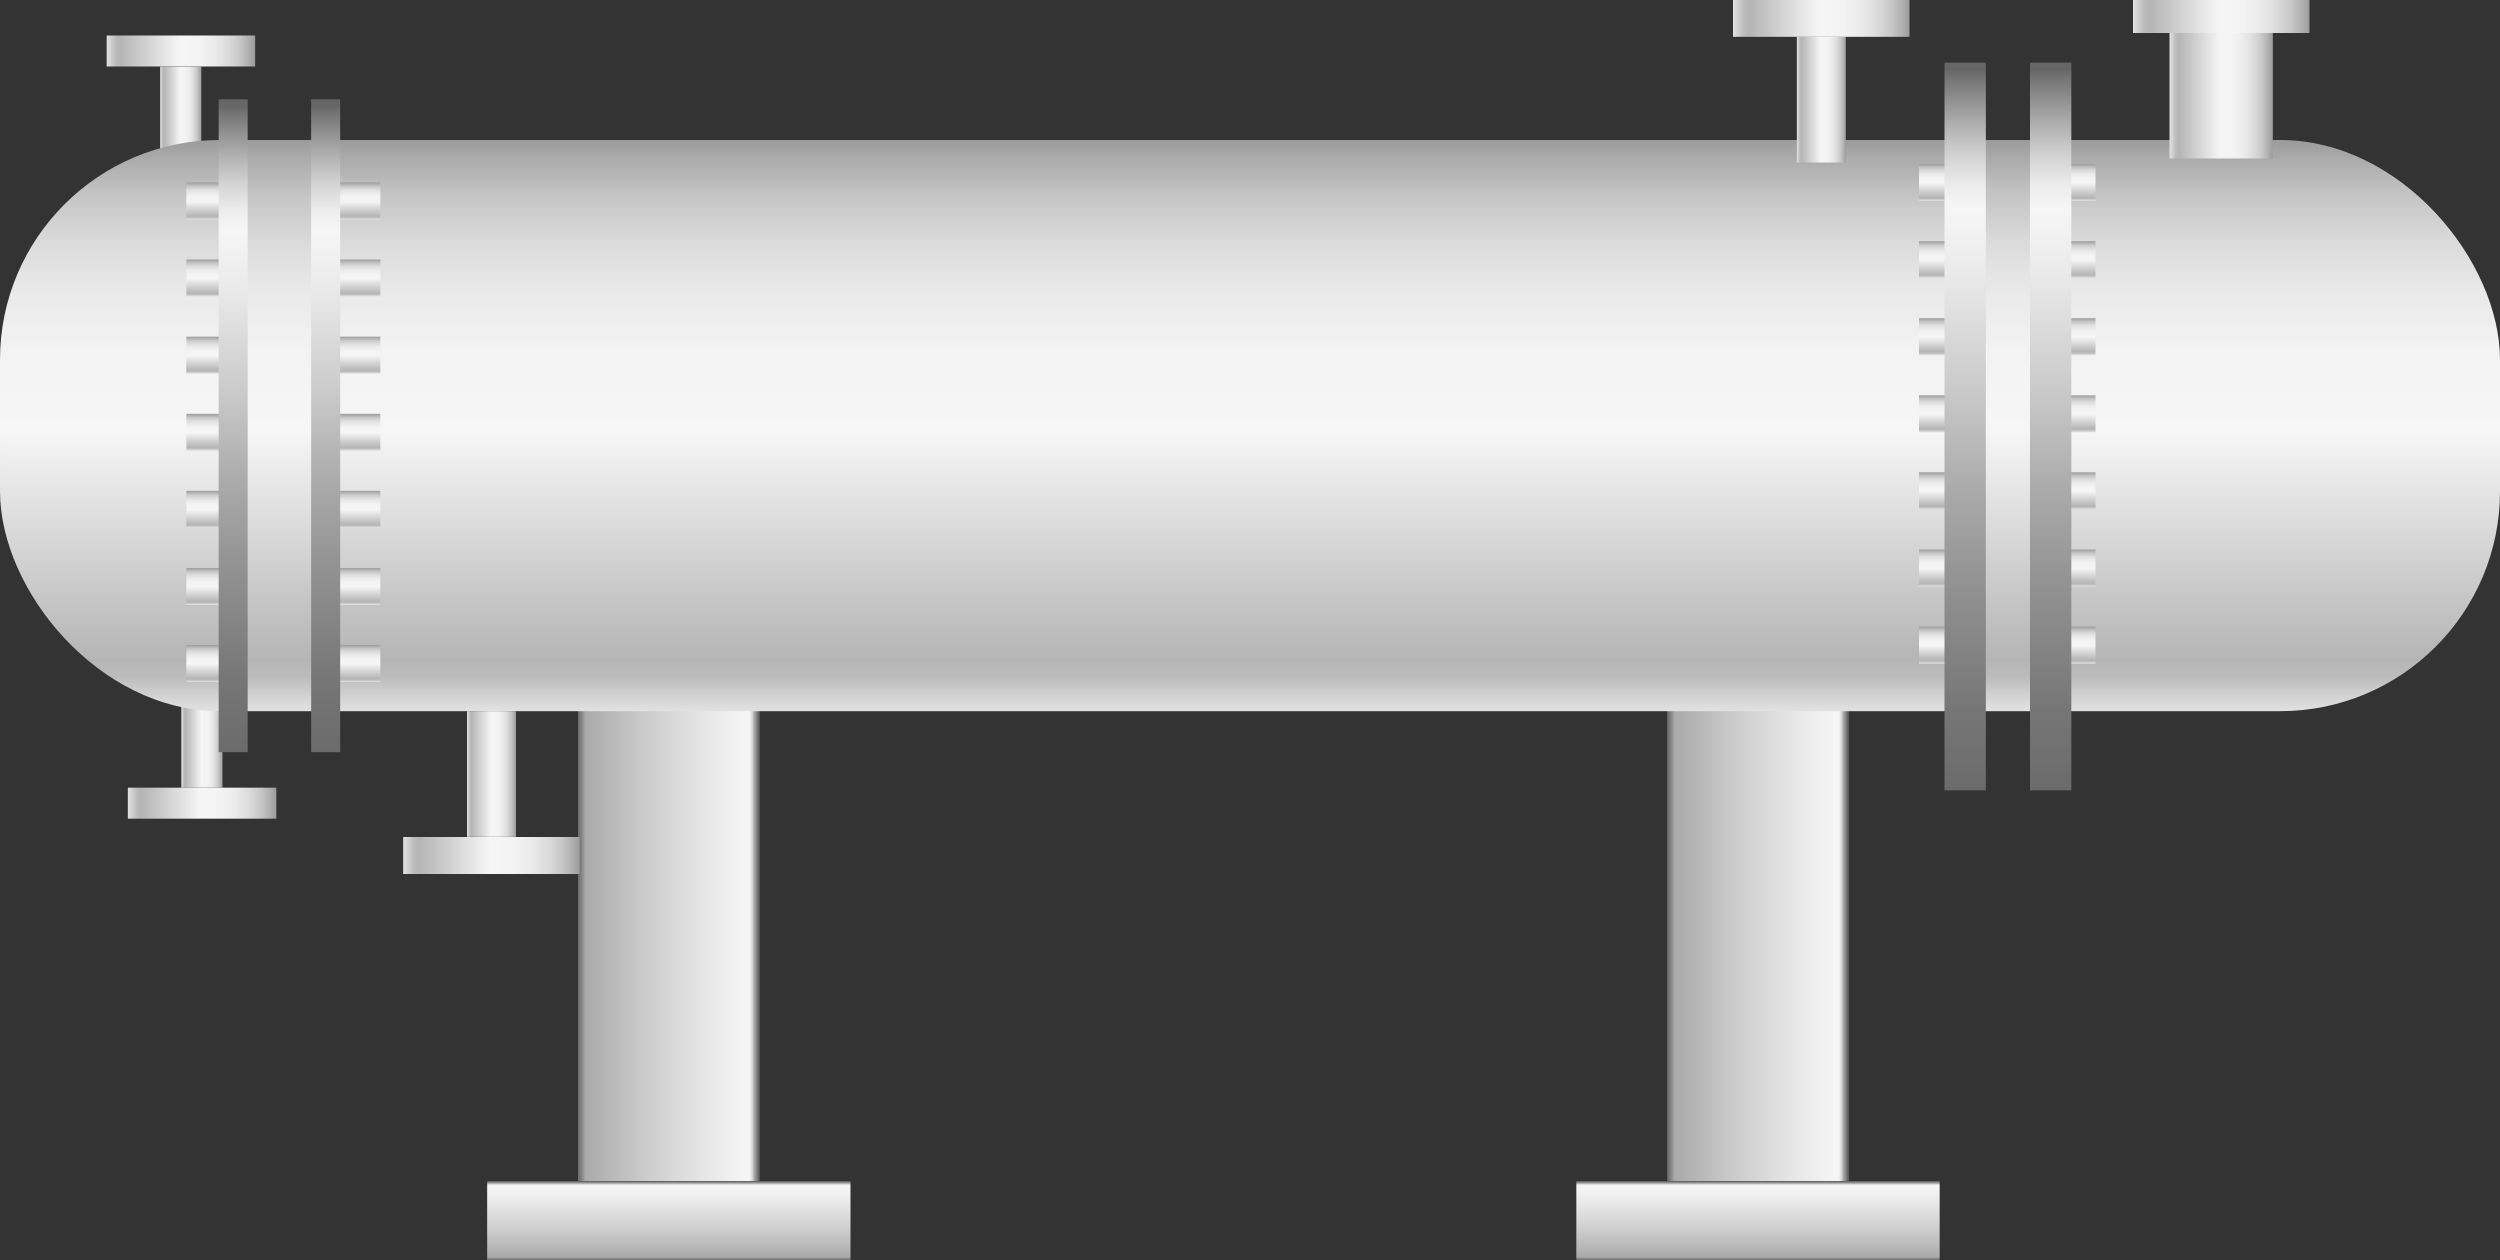 <svg xmlns="http://www.w3.org/2000/svg" xmlns:xlink="http://www.w3.org/1999/xlink" viewBox="0 0 150 75.62"><rect x="0" y="0" width="150" height="75.62" fill="#333333" stroke="none"/><defs><style>.cls-1{fill:url(#未命名的渐变_105);}.cls-2{fill:url(#未命名的渐变_105-2);}.cls-3{fill:url(#未命名的渐变_105-3);}.cls-4{fill:url(#未命名的渐变_105-4);}.cls-5{fill:url(#未命名的渐变_74);}.cls-6{fill:url(#未命名的渐变_74-2);}.cls-7{fill:url(#未命名的渐变_74-3);}.cls-8{fill:url(#未命名的渐变_74-4);}.cls-9{fill:url(#未命名的渐变_105-5);}.cls-10{fill:url(#未命名的渐变_105-6);}.cls-11{fill:url(#未命名的渐变_105-7);}.cls-12{fill:url(#未命名的渐变_105-8);}.cls-13{fill:url(#未命名的渐变_105-9);}.cls-14{fill:url(#未命名的渐变_105-10);}.cls-15{fill:url(#未命名的渐变_105-11);}.cls-16{fill:url(#未命名的渐变_105-12);}.cls-17{fill:url(#未命名的渐变_105-13);}.cls-18{fill:url(#未命名的渐变_105-14);}.cls-19{fill:url(#未命名的渐变_105-15);}.cls-20{fill:url(#未命名的渐变_105-16);}.cls-21{fill:url(#未命名的渐变_105-17);}.cls-22{fill:url(#未命名的渐变_105-18);}.cls-23{fill:url(#未命名的渐变_105-19);}.cls-24{fill:url(#未命名的渐变_105-20);}.cls-25{fill:url(#未命名的渐变_105-21);}.cls-26{fill:url(#未命名的渐变_105-22);}.cls-27{fill:url(#未命名的渐变_105-23);}.cls-28{fill:url(#未命名的渐变_105-24);}.cls-29{fill:url(#未命名的渐变_105-25);}.cls-30{fill:url(#未命名的渐变_105-26);}.cls-31{fill:url(#未命名的渐变_105-27);}.cls-32{fill:url(#未命名的渐变_105-28);}.cls-33{fill:url(#未命名的渐变_105-29);}.cls-34{fill:url(#未命名的渐变_105-30);}.cls-35{fill:url(#未命名的渐变_105-31);}.cls-36{fill:url(#未命名的渐变_105-32);}.cls-37{fill:url(#未命名的渐变_105-33);}.cls-38{fill:url(#未命名的渐变_105-34);}.cls-39{fill:url(#未命名的渐变_105-35);}.cls-40{fill:url(#未命名的渐变_105-36);}.cls-41{fill:url(#未命名的渐变_105-37);}.cls-42{fill:url(#未命名的渐变_105-38);}.cls-43{fill:url(#未命名的渐变_105-39);}.cls-44{fill:url(#未命名的渐变_67);}.cls-45{fill:url(#未命名的渐变_67-2);}.cls-46{fill:url(#未命名的渐变_67-3);}.cls-47{fill:url(#未命名的渐变_67-4);}</style><linearGradient id="未命名的渐变_105" x1="10.88" y1="21.78" x2="13.36" y2="21.78" gradientTransform="matrix(1, 0, 0, -1, 0, 65.87)" gradientUnits="userSpaceOnUse"><stop offset="0" stop-color="#e2e2e2"/><stop offset="0.03" stop-color="#d0d0d0"/><stop offset="0.06" stop-color="#bcbcbc"/><stop offset="0.09" stop-color="#b5b5b5"/><stop offset="0.49" stop-color="#f6f6f6"/><stop offset="0.63" stop-color="#f3f3f3"/><stop offset="0.73" stop-color="#eaeaea"/><stop offset="0.82" stop-color="#dbdbdb"/><stop offset="0.9" stop-color="#c6c6c6"/><stop offset="0.97" stop-color="#aaa"/><stop offset="1" stop-color="#9b9b9b"/></linearGradient><linearGradient id="未命名的渐变_105-2" x1="7.67" y1="17.68" x2="16.57" y2="17.68" xlink:href="#未命名的渐变_105"/><linearGradient id="未命名的渐变_105-3" x1="9.61" y1="68.51" x2="12.08" y2="68.51" gradientTransform="translate(0 -61.34)" xlink:href="#未命名的渐变_105"/><linearGradient id="未命名的渐变_105-4" x1="6.4" y1="64.4" x2="15.3" y2="64.4" gradientTransform="translate(0 -61.34)" xlink:href="#未命名的渐变_105"/><linearGradient id="未命名的渐变_74" x1="34.68" y1="58.65" x2="45.58" y2="58.65" gradientUnits="userSpaceOnUse"><stop offset="0" stop-color="#6b6b6b"/><stop offset="0.01" stop-color="#767676"/><stop offset="0.03" stop-color="#959595"/><stop offset="0.04" stop-color="#aaa"/><stop offset="0.37" stop-color="#ccc"/><stop offset="0.74" stop-color="#eaeaea"/><stop offset="0.94" stop-color="#f6f6f6"/><stop offset="0.95" stop-color="#ededed"/><stop offset="0.96" stop-color="#d4d4d4"/><stop offset="0.97" stop-color="#ababab"/><stop offset="0.99" stop-color="#737373"/><stop offset="0.99" stop-color="#666"/></linearGradient><linearGradient id="未命名的渐变_74-2" x1="40.13" y1="75.62" x2="40.13" y2="70.86" xlink:href="#未命名的渐变_74"/><linearGradient id="未命名的渐变_74-3" x1="100.03" y1="58.65" x2="110.93" y2="58.65" xlink:href="#未命名的渐变_74"/><linearGradient id="未命名的渐变_74-4" x1="105.48" y1="75.62" x2="105.48" y2="70.86" xlink:href="#未命名的渐变_74"/><linearGradient id="未命名的渐变_105-5" x1="-1102.61" y1="42.67" x2="-1102.61" y2="8.41" gradientTransform="matrix(1, 0, 0, -1, 1177.61, 51.08)" xlink:href="#未命名的渐变_105"/><linearGradient id="未命名的渐变_105-6" x1="28.02" y1="19.43" x2="30.96" y2="19.43" xlink:href="#未命名的渐变_105"/><linearGradient id="未命名的渐变_105-7" x1="24.19" y1="14.55" x2="34.79" y2="14.55" xlink:href="#未命名的渐变_105"/><linearGradient id="未命名的渐变_105-8" x1="107.81" y1="69.78" x2="110.75" y2="69.78" gradientTransform="translate(0 -63.8)" xlink:href="#未命名的渐变_105"/><linearGradient id="未命名的渐变_105-9" x1="103.98" y1="64.9" x2="114.58" y2="64.9" gradientTransform="translate(0 -63.8)" xlink:href="#未命名的渐变_105"/><linearGradient id="未命名的渐变_105-10" x1="130.17" y1="69.55" x2="136.37" y2="69.55" gradientTransform="translate(0 -63.8)" xlink:href="#未命名的渐变_105"/><linearGradient id="未命名的渐变_105-11" x1="127.98" y1="64.67" x2="138.57" y2="64.67" gradientTransform="translate(0 -63.8)" xlink:href="#未命名的渐变_105"/><linearGradient id="未命名的渐变_105-12" x1="124" y1="12.06" x2="124" y2="9.84" gradientTransform="matrix(1, 0, 0, 1, 0, 0)" xlink:href="#未命名的渐变_105"/><linearGradient id="未命名的渐变_105-13" x1="116.92" y1="12.06" x2="116.92" y2="9.84" gradientTransform="matrix(1, 0, 0, 1, 0, 0)" xlink:href="#未命名的渐变_105"/><linearGradient id="未命名的渐变_105-14" x1="124" y1="16.68" x2="124" y2="14.47" gradientTransform="matrix(1, 0, 0, 1, 0, 0)" xlink:href="#未命名的渐变_105"/><linearGradient id="未命名的渐变_105-15" x1="116.92" y1="16.68" x2="116.92" y2="14.47" gradientTransform="matrix(1, 0, 0, 1, 0, 0)" xlink:href="#未命名的渐变_105"/><linearGradient id="未命名的渐变_105-16" x1="124" y1="21.31" x2="124" y2="19.09" gradientTransform="matrix(1, 0, 0, 1, 0, 0)" xlink:href="#未命名的渐变_105"/><linearGradient id="未命名的渐变_105-17" x1="116.92" y1="21.31" x2="116.92" y2="19.09" gradientTransform="matrix(1, 0, 0, 1, 0, 0)" xlink:href="#未命名的渐变_105"/><linearGradient id="未命名的渐变_105-18" x1="124" y1="25.93" x2="124" y2="23.72" gradientTransform="matrix(1, 0, 0, 1, 0, 0)" xlink:href="#未命名的渐变_105"/><linearGradient id="未命名的渐变_105-19" x1="116.92" y1="25.93" x2="116.92" y2="23.72" gradientTransform="matrix(1, 0, 0, 1, 0, 0)" xlink:href="#未命名的渐变_105"/><linearGradient id="未命名的渐变_105-20" x1="124" y1="30.56" x2="124" y2="28.34" gradientTransform="matrix(1, 0, 0, 1, 0, 0)" xlink:href="#未命名的渐变_105"/><linearGradient id="未命名的渐变_105-21" x1="116.92" y1="30.56" x2="116.92" y2="28.34" gradientTransform="matrix(1, 0, 0, 1, 0, 0)" xlink:href="#未命名的渐变_105"/><linearGradient id="未命名的渐变_105-22" x1="124" y1="35.19" x2="124" y2="32.97" gradientTransform="matrix(1, 0, 0, 1, 0, 0)" xlink:href="#未命名的渐变_105"/><linearGradient id="未命名的渐变_105-23" x1="116.92" y1="35.19" x2="116.92" y2="32.97" gradientTransform="matrix(1, 0, 0, 1, 0, 0)" xlink:href="#未命名的渐变_105"/><linearGradient id="未命名的渐变_105-24" x1="124" y1="39.81" x2="124" y2="37.6" gradientTransform="matrix(1, 0, 0, 1, 0, 0)" xlink:href="#未命名的渐变_105"/><linearGradient id="未命名的渐变_105-25" x1="116.92" y1="39.81" x2="116.92" y2="37.6" gradientTransform="matrix(1, 0, 0, 1, 0, 0)" xlink:href="#未命名的渐变_105"/><linearGradient id="未命名的渐变_105-26" x1="21.08" y1="13.17" x2="21.08" y2="10.95" gradientTransform="matrix(1, 0, 0, 1, 0, 0)" xlink:href="#未命名的渐变_105"/><linearGradient id="未命名的渐变_105-27" x1="12.96" y1="13.17" x2="12.96" y2="10.95" gradientTransform="matrix(1, 0, 0, 1, 0, 0)" xlink:href="#未命名的渐变_105"/><linearGradient id="未命名的渐变_105-28" x1="21.08" y1="17.79" x2="21.08" y2="15.57" gradientTransform="matrix(1, 0, 0, 1, 0, 0)" xlink:href="#未命名的渐变_105"/><linearGradient id="未命名的渐变_105-29" x1="12.96" y1="17.79" x2="12.96" y2="15.57" gradientTransform="matrix(1, 0, 0, 1, 0, 0)" xlink:href="#未命名的渐变_105"/><linearGradient id="未命名的渐变_105-30" x1="21.08" y1="22.42" x2="21.08" y2="20.2" gradientTransform="matrix(1, 0, 0, 1, 0, 0)" xlink:href="#未命名的渐变_105"/><linearGradient id="未命名的渐变_105-31" x1="12.96" y1="22.42" x2="12.96" y2="20.2" gradientTransform="matrix(1, 0, 0, 1, 0, 0)" xlink:href="#未命名的渐变_105"/><linearGradient id="未命名的渐变_105-32" x1="21.08" y1="27.04" x2="21.08" y2="24.83" gradientTransform="matrix(1, 0, 0, 1, 0, 0)" xlink:href="#未命名的渐变_105"/><linearGradient id="未命名的渐变_105-33" x1="12.96" y1="27.04" x2="12.96" y2="24.83" gradientTransform="matrix(1, 0, 0, 1, 0, 0)" xlink:href="#未命名的渐变_105"/><linearGradient id="未命名的渐变_105-34" x1="21.08" y1="31.67" x2="21.08" y2="29.45" gradientTransform="matrix(1, 0, 0, 1, 0, 0)" xlink:href="#未命名的渐变_105"/><linearGradient id="未命名的渐变_105-35" x1="12.96" y1="31.67" x2="12.96" y2="29.45" gradientTransform="matrix(1, 0, 0, 1, 0, 0)" xlink:href="#未命名的渐变_105"/><linearGradient id="未命名的渐变_105-36" x1="21.08" y1="36.29" x2="21.08" y2="34.08" gradientTransform="matrix(1, 0, 0, 1, 0, 0)" xlink:href="#未命名的渐变_105"/><linearGradient id="未命名的渐变_105-37" x1="12.96" y1="36.29" x2="12.96" y2="34.08" gradientTransform="matrix(1, 0, 0, 1, 0, 0)" xlink:href="#未命名的渐变_105"/><linearGradient id="未命名的渐变_105-38" x1="21.08" y1="40.92" x2="21.08" y2="38.7" gradientTransform="matrix(1, 0, 0, 1, 0, 0)" xlink:href="#未命名的渐变_105"/><linearGradient id="未命名的渐变_105-39" x1="12.96" y1="40.92" x2="12.96" y2="38.7" gradientTransform="matrix(1, 0, 0, 1, 0, 0)" xlink:href="#未命名的渐变_105"/><linearGradient id="未命名的渐变_67" x1="13.99" y1="45.12" x2="13.99" y2="5.96" gradientUnits="userSpaceOnUse"><stop offset="0" stop-color="#6b6b6b"/><stop offset="0.11" stop-color="#767676"/><stop offset="0.3" stop-color="#959595"/><stop offset="0.41" stop-color="#aaa"/><stop offset="0.56" stop-color="#ccc"/><stop offset="0.71" stop-color="#eaeaea"/><stop offset="0.8" stop-color="#f6f6f6"/><stop offset="0.83" stop-color="#ededed"/><stop offset="0.87" stop-color="#d4d4d4"/><stop offset="0.92" stop-color="#ababab"/><stop offset="0.98" stop-color="#737373"/><stop offset="0.99" stop-color="#666"/></linearGradient><linearGradient id="未命名的渐变_67-2" x1="19.55" y1="45.12" x2="19.55" y2="5.96" xlink:href="#未命名的渐变_67"/><linearGradient id="未命名的渐变_67-3" x1="117.92" y1="47.42" x2="117.92" y2="3.76" xlink:href="#未命名的渐变_67"/><linearGradient id="未命名的渐变_67-4" x1="123.04" y1="47.42" x2="123.04" y2="3.76" xlink:href="#未命名的渐变_67"/></defs><title>IoT-process heating(制程加热)</title><g id="图层_7" data-name="图层 7"><rect class="cls-1" x="10.88" y="40.92" width="2.47" height="6.34"/><rect class="cls-2" x="7.67" y="47.26" width="8.91" height="1.86"/><rect class="cls-3" x="9.61" y="4" width="2.47" height="6.34"/><rect class="cls-4" x="6.4" y="2.13" width="8.91" height="1.86"/><rect class="cls-5" x="34.68" y="41.67" width="10.9" height="33.95"/><rect class="cls-6" x="29.23" y="70.86" width="21.8" height="4.77"/><rect class="cls-7" x="100.03" y="41.67" width="10.9" height="33.95"/><rect class="cls-8" x="94.58" y="70.86" width="21.8" height="4.77"/><rect class="cls-9" y="8.41" width="150" height="34.27" rx="13.19" transform="translate(150 51.08) rotate(180)"/><rect class="cls-10" x="28.02" y="42.67" width="2.94" height="7.54"/><rect class="cls-11" x="24.19" y="50.22" width="10.59" height="2.22"/><rect class="cls-12" x="107.81" y="2.21" width="2.94" height="7.54"/><rect class="cls-13" x="103.98" y="-0.01" width="10.59" height="2.22"/><rect class="cls-14" x="130.17" y="1.97" width="6.2" height="7.54"/><rect class="cls-15" x="127.98" y="-0.24" width="10.59" height="2.22"/><rect class="cls-16" x="122.26" y="9.84" width="3.47" height="2.22"/><rect class="cls-17" x="115.14" y="9.84" width="3.56" height="2.22"/><rect class="cls-18" x="122.26" y="14.47" width="3.47" height="2.22"/><rect class="cls-19" x="115.14" y="14.47" width="3.56" height="2.22"/><rect class="cls-20" x="122.26" y="19.09" width="3.47" height="2.22"/><rect class="cls-21" x="115.14" y="19.09" width="3.56" height="2.22"/><rect class="cls-22" x="122.26" y="23.72" width="3.47" height="2.22"/><rect class="cls-23" x="115.14" y="23.72" width="3.56" height="2.22"/><rect class="cls-24" x="122.26" y="28.34" width="3.47" height="2.22"/><rect class="cls-25" x="115.14" y="28.34" width="3.56" height="2.22"/><rect class="cls-26" x="122.26" y="32.97" width="3.47" height="2.22"/><rect class="cls-27" x="115.14" y="32.97" width="3.56" height="2.22"/><rect class="cls-28" x="122.26" y="37.6" width="3.47" height="2.22"/><rect class="cls-29" x="115.14" y="37.6" width="3.56" height="2.22"/><rect class="cls-30" x="19.35" y="10.95" width="3.47" height="2.22"/><rect class="cls-31" x="11.18" y="10.95" width="3.56" height="2.22"/><rect class="cls-32" x="19.35" y="15.57" width="3.47" height="2.22"/><rect class="cls-33" x="11.18" y="15.57" width="3.56" height="2.22"/><rect class="cls-34" x="19.35" y="20.2" width="3.47" height="2.22"/><rect class="cls-35" x="11.18" y="20.2" width="3.56" height="2.22"/><rect class="cls-36" x="19.35" y="24.83" width="3.47" height="2.22"/><rect class="cls-37" x="11.18" y="24.83" width="3.56" height="2.22"/><rect class="cls-38" x="19.35" y="29.45" width="3.47" height="2.22"/><rect class="cls-39" x="11.18" y="29.45" width="3.56" height="2.22"/><rect class="cls-40" x="19.35" y="34.08" width="3.47" height="2.22"/><rect class="cls-41" x="11.18" y="34.08" width="3.56" height="2.22"/><rect class="cls-42" x="19.35" y="38.7" width="3.47" height="2.22"/><rect class="cls-43" x="11.18" y="38.7" width="3.56" height="2.22"/><rect class="cls-44" x="13.12" y="5.96" width="1.74" height="39.17"/><rect class="cls-45" x="18.67" y="5.96" width="1.74" height="39.17"/><rect class="cls-46" x="116.67" y="3.76" width="2.48" height="43.66"/><rect class="cls-47" x="121.8" y="3.76" width="2.48" height="43.66"/></g></svg>